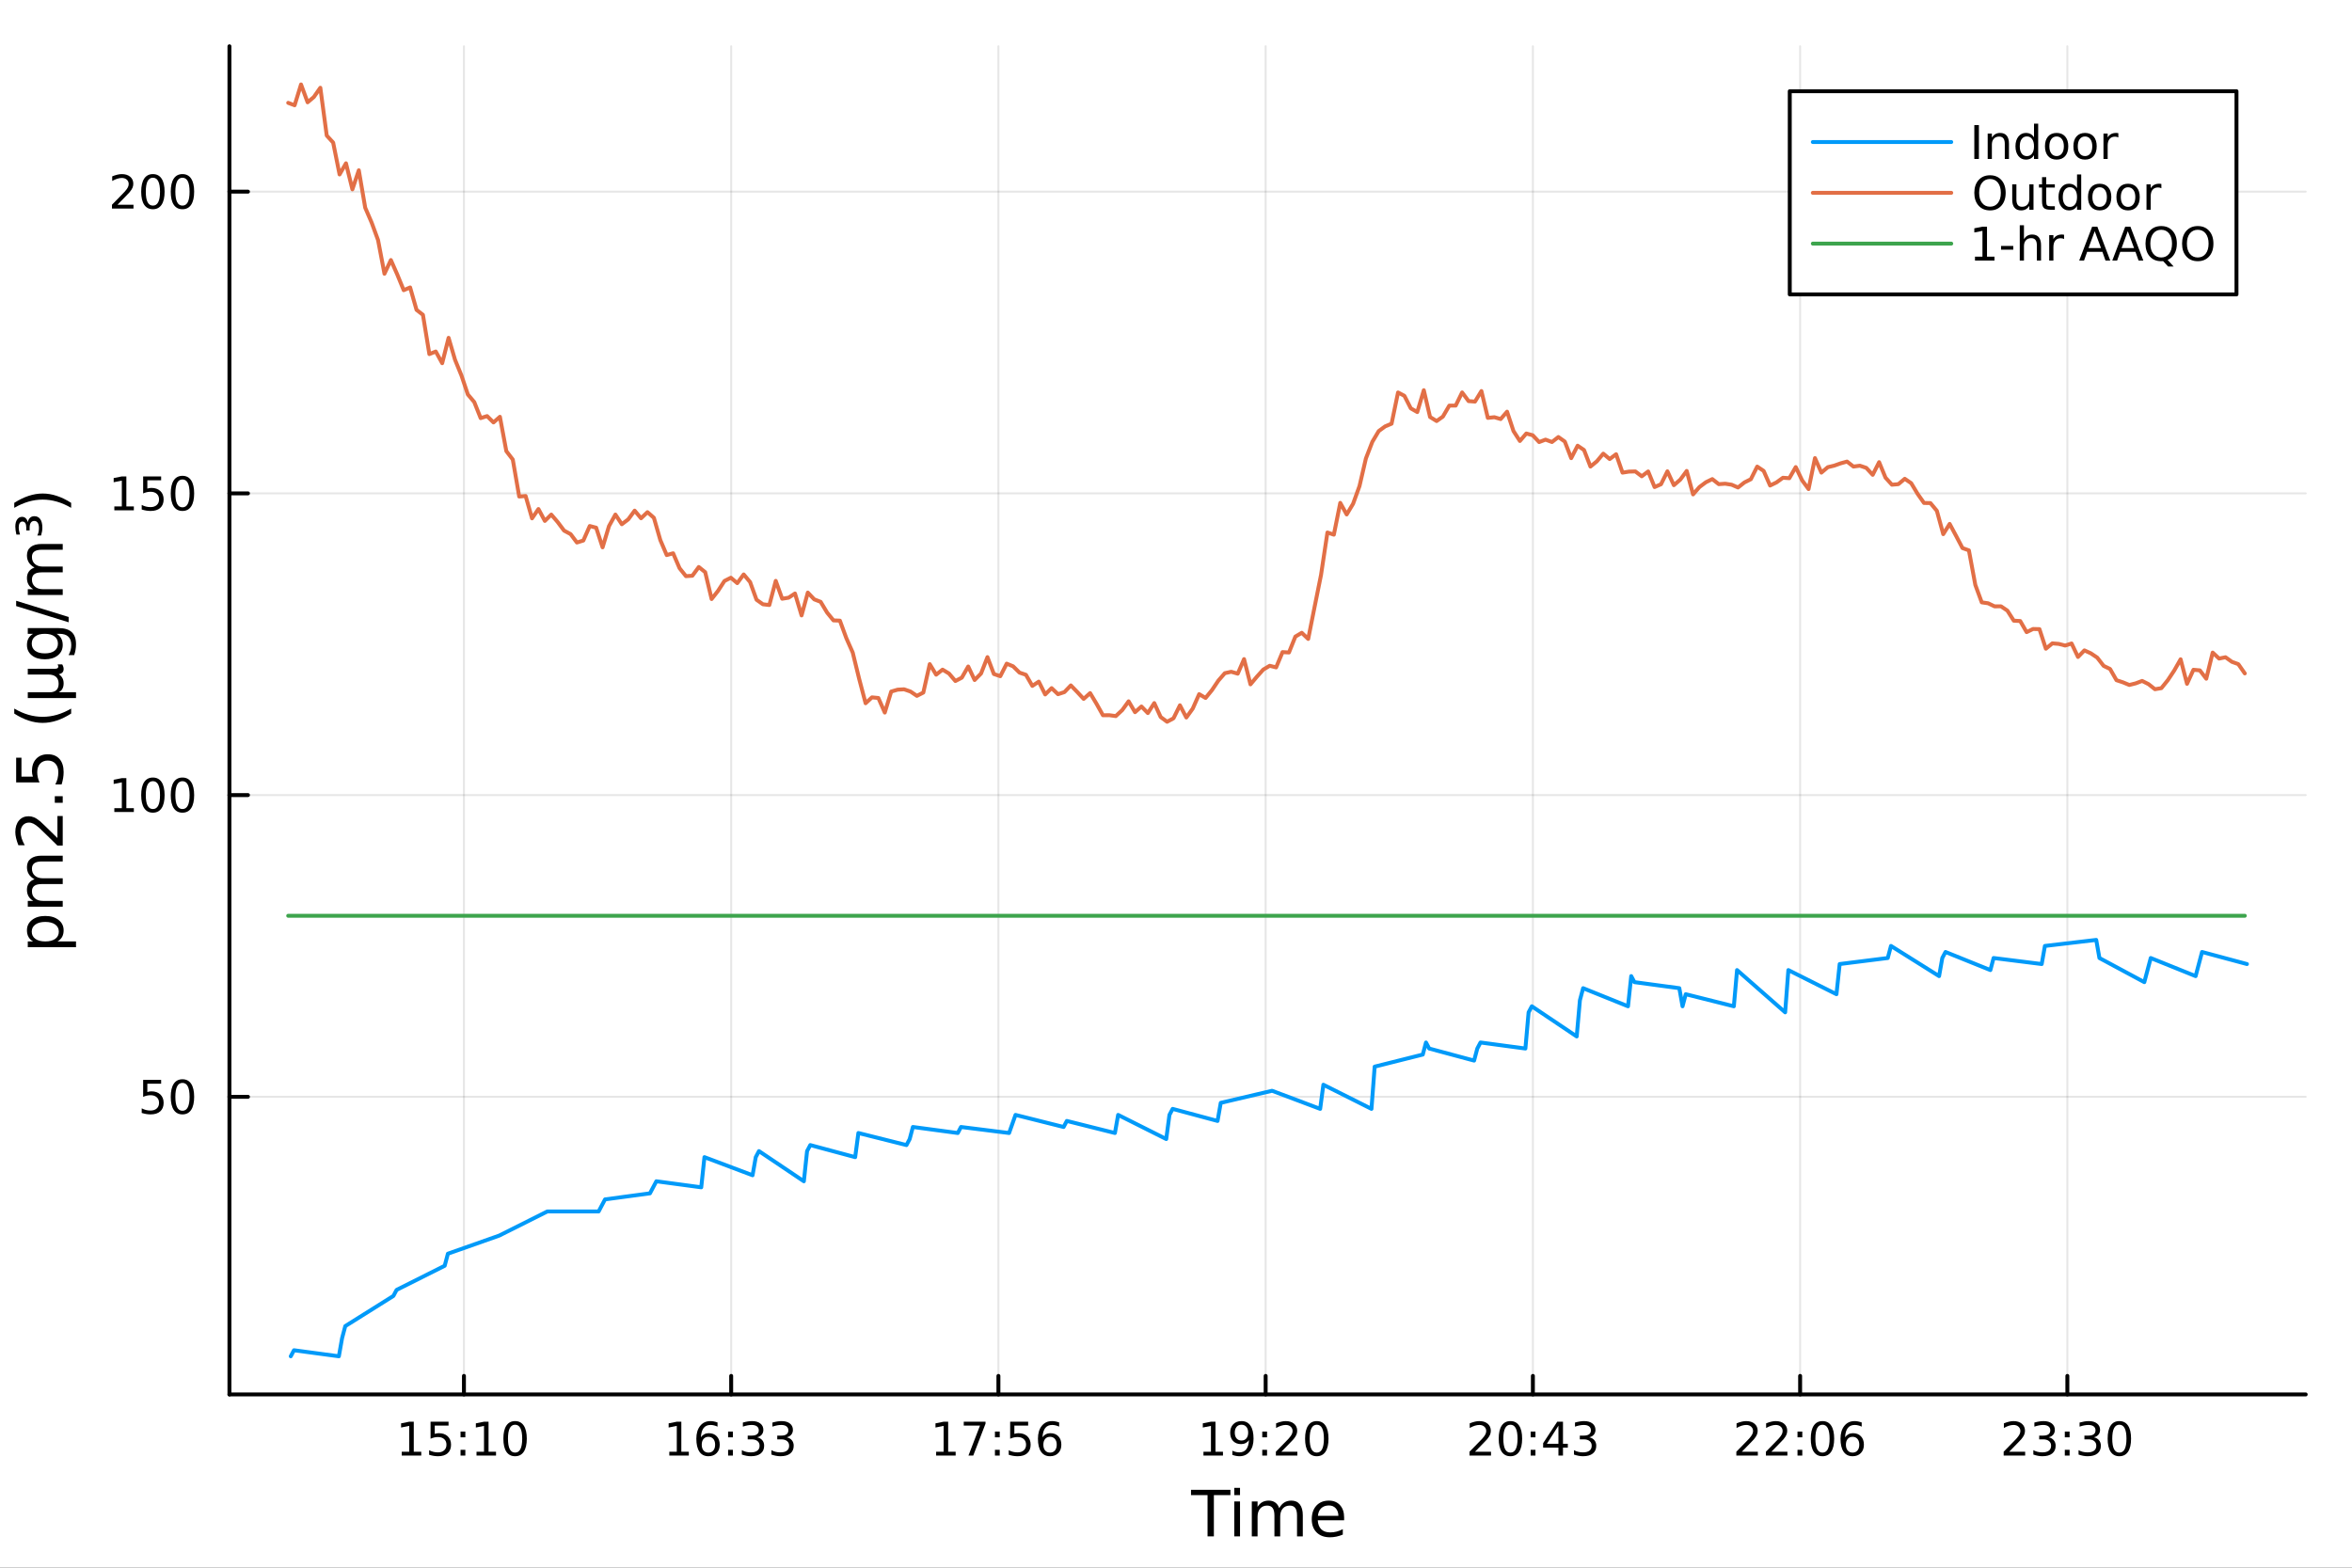 <?xml version="1.0" encoding="utf-8"?>
<svg xmlns="http://www.w3.org/2000/svg" xmlns:xlink="http://www.w3.org/1999/xlink" width="600" height="400" viewBox="0 0 2400 1600">
<rect x="0" y="0" width="2400" height="1600" fill="#333333" stroke="none"/>
<defs>
  <clipPath id="clip570">
    <rect x="0" y="0" width="2400" height="1600"/>
  </clipPath>
</defs>
<path clip-path="url(#clip570)" d="
M0 1600 L2400 1600 L2400 0 L0 0  Z
  " fill="#ffffff" fill-rule="evenodd" fill-opacity="1"/>
<defs>
  <clipPath id="clip571">
    <rect x="480" y="0" width="1681" height="1600"/>
  </clipPath>
</defs>
<path clip-path="url(#clip570)" d="
M234.125 1423.18 L2352.76 1423.18 L2352.76 47.244 L234.125 47.244  Z
  " fill="#ffffff" fill-rule="evenodd" fill-opacity="1"/>
<defs>
  <clipPath id="clip572">
    <rect x="234" y="47" width="2120" height="1377"/>
  </clipPath>
</defs>
<polyline clip-path="url(#clip572)" style="stroke:#000000; stroke-linecap:round; stroke-linejoin:round; stroke-width:2; stroke-opacity:0.1; fill:none" points="
  473.408,1423.18 473.408,47.244 
  "/>
<polyline clip-path="url(#clip572)" style="stroke:#000000; stroke-linecap:round; stroke-linejoin:round; stroke-width:2; stroke-opacity:0.1; fill:none" points="
  746.097,1423.18 746.097,47.244 
  "/>
<polyline clip-path="url(#clip572)" style="stroke:#000000; stroke-linecap:round; stroke-linejoin:round; stroke-width:2; stroke-opacity:0.1; fill:none" points="
  1018.79,1423.18 1018.79,47.244 
  "/>
<polyline clip-path="url(#clip572)" style="stroke:#000000; stroke-linecap:round; stroke-linejoin:round; stroke-width:2; stroke-opacity:0.1; fill:none" points="
  1291.48,1423.18 1291.48,47.244 
  "/>
<polyline clip-path="url(#clip572)" style="stroke:#000000; stroke-linecap:round; stroke-linejoin:round; stroke-width:2; stroke-opacity:0.1; fill:none" points="
  1564.17,1423.18 1564.17,47.244 
  "/>
<polyline clip-path="url(#clip572)" style="stroke:#000000; stroke-linecap:round; stroke-linejoin:round; stroke-width:2; stroke-opacity:0.1; fill:none" points="
  1836.86,1423.18 1836.86,47.244 
  "/>
<polyline clip-path="url(#clip572)" style="stroke:#000000; stroke-linecap:round; stroke-linejoin:round; stroke-width:2; stroke-opacity:0.1; fill:none" points="
  2109.55,1423.18 2109.55,47.244 
  "/>
<polyline clip-path="url(#clip570)" style="stroke:#000000; stroke-linecap:round; stroke-linejoin:round; stroke-width:4; stroke-opacity:1; fill:none" points="
  234.125,1423.18 2352.76,1423.18 
  "/>
<polyline clip-path="url(#clip570)" style="stroke:#000000; stroke-linecap:round; stroke-linejoin:round; stroke-width:4; stroke-opacity:1; fill:none" points="
  473.408,1423.18 473.408,1404.28 
  "/>
<polyline clip-path="url(#clip570)" style="stroke:#000000; stroke-linecap:round; stroke-linejoin:round; stroke-width:4; stroke-opacity:1; fill:none" points="
  746.097,1423.18 746.097,1404.28 
  "/>
<polyline clip-path="url(#clip570)" style="stroke:#000000; stroke-linecap:round; stroke-linejoin:round; stroke-width:4; stroke-opacity:1; fill:none" points="
  1018.79,1423.18 1018.79,1404.28 
  "/>
<polyline clip-path="url(#clip570)" style="stroke:#000000; stroke-linecap:round; stroke-linejoin:round; stroke-width:4; stroke-opacity:1; fill:none" points="
  1291.48,1423.18 1291.48,1404.28 
  "/>
<polyline clip-path="url(#clip570)" style="stroke:#000000; stroke-linecap:round; stroke-linejoin:round; stroke-width:4; stroke-opacity:1; fill:none" points="
  1564.17,1423.18 1564.17,1404.28 
  "/>
<polyline clip-path="url(#clip570)" style="stroke:#000000; stroke-linecap:round; stroke-linejoin:round; stroke-width:4; stroke-opacity:1; fill:none" points="
  1836.86,1423.18 1836.86,1404.28 
  "/>
<polyline clip-path="url(#clip570)" style="stroke:#000000; stroke-linecap:round; stroke-linejoin:round; stroke-width:4; stroke-opacity:1; fill:none" points="
  2109.55,1423.18 2109.55,1404.28 
  "/>
<path clip-path="url(#clip570)" d="M409.947 1481.64 L417.586 1481.64 L417.586 1455.28 L409.276 1456.95 L409.276 1452.69 L417.54 1451.02 L422.216 1451.02 L422.216 1481.64 L429.855 1481.64 L429.855 1485.58 L409.947 1485.58 L409.947 1481.64 Z" fill="#000000" fill-rule="evenodd" fill-opacity="1" /><path clip-path="url(#clip570)" d="M439.345 1451.02 L457.702 1451.02 L457.702 1454.96 L443.628 1454.96 L443.628 1463.43 Q444.646 1463.08 445.665 1462.92 Q446.683 1462.73 447.702 1462.73 Q453.489 1462.73 456.868 1465.9 Q460.248 1469.08 460.248 1474.49 Q460.248 1480.07 456.776 1483.17 Q453.304 1486.25 446.984 1486.25 Q444.808 1486.25 442.54 1485.88 Q440.294 1485.51 437.887 1484.77 L437.887 1480.07 Q439.97 1481.2 442.192 1481.76 Q444.415 1482.32 446.892 1482.32 Q450.896 1482.32 453.234 1480.21 Q455.572 1478.1 455.572 1474.49 Q455.572 1470.88 453.234 1468.77 Q450.896 1466.67 446.892 1466.67 Q445.017 1466.67 443.142 1467.08 Q441.29 1467.5 439.345 1468.38 L439.345 1451.02 Z" fill="#000000" fill-rule="evenodd" fill-opacity="1" /><path clip-path="url(#clip570)" d="M469.947 1479.7 L474.831 1479.7 L474.831 1485.58 L469.947 1485.58 L469.947 1479.7 M469.947 1461.07 L474.831 1461.07 L474.831 1466.95 L469.947 1466.95 L469.947 1461.07 Z" fill="#000000" fill-rule="evenodd" fill-opacity="1" /><path clip-path="url(#clip570)" d="M486.243 1481.64 L493.882 1481.64 L493.882 1455.28 L485.572 1456.95 L485.572 1452.69 L493.836 1451.02 L498.512 1451.02 L498.512 1481.64 L506.15 1481.64 L506.15 1485.58 L486.243 1485.58 L486.243 1481.64 Z" fill="#000000" fill-rule="evenodd" fill-opacity="1" /><path clip-path="url(#clip570)" d="M525.595 1454.1 Q521.984 1454.1 520.155 1457.66 Q518.349 1461.2 518.349 1468.33 Q518.349 1475.44 520.155 1479.01 Q521.984 1482.55 525.595 1482.55 Q529.229 1482.55 531.035 1479.01 Q532.863 1475.44 532.863 1468.33 Q532.863 1461.2 531.035 1457.66 Q529.229 1454.1 525.595 1454.1 M525.595 1450.39 Q531.405 1450.39 534.46 1455 Q537.539 1459.58 537.539 1468.33 Q537.539 1477.06 534.46 1481.67 Q531.405 1486.25 525.595 1486.25 Q519.785 1486.25 516.706 1481.67 Q513.65 1477.06 513.65 1468.33 Q513.65 1459.58 516.706 1455 Q519.785 1450.39 525.595 1450.39 Z" fill="#000000" fill-rule="evenodd" fill-opacity="1" /><path clip-path="url(#clip570)" d="M682.961 1481.64 L690.6 1481.64 L690.6 1455.28 L682.29 1456.95 L682.29 1452.69 L690.554 1451.02 L695.23 1451.02 L695.23 1481.64 L702.869 1481.64 L702.869 1485.58 L682.961 1485.58 L682.961 1481.64 Z" fill="#000000" fill-rule="evenodd" fill-opacity="1" /><path clip-path="url(#clip570)" d="M722.892 1466.44 Q719.743 1466.44 717.892 1468.59 Q716.063 1470.74 716.063 1474.49 Q716.063 1478.22 717.892 1480.39 Q719.743 1482.55 722.892 1482.55 Q726.04 1482.55 727.868 1480.39 Q729.72 1478.22 729.72 1474.49 Q729.72 1470.74 727.868 1468.59 Q726.04 1466.44 722.892 1466.44 M732.174 1451.78 L732.174 1456.04 Q730.415 1455.21 728.609 1454.77 Q726.827 1454.33 725.068 1454.33 Q720.438 1454.33 717.984 1457.45 Q715.554 1460.58 715.206 1466.9 Q716.572 1464.89 718.632 1463.82 Q720.693 1462.73 723.169 1462.73 Q728.378 1462.73 731.387 1465.9 Q734.419 1469.05 734.419 1474.49 Q734.419 1479.82 731.271 1483.03 Q728.123 1486.25 722.892 1486.25 Q716.896 1486.25 713.725 1481.67 Q710.554 1477.06 710.554 1468.33 Q710.554 1460.14 714.443 1455.28 Q718.331 1450.39 724.882 1450.39 Q726.642 1450.39 728.424 1450.74 Q730.23 1451.09 732.174 1451.78 Z" fill="#000000" fill-rule="evenodd" fill-opacity="1" /><path clip-path="url(#clip570)" d="M742.961 1479.7 L747.845 1479.7 L747.845 1485.58 L742.961 1485.58 L742.961 1479.7 M742.961 1461.07 L747.845 1461.07 L747.845 1466.95 L742.961 1466.95 L742.961 1461.07 Z" fill="#000000" fill-rule="evenodd" fill-opacity="1" /><path clip-path="url(#clip570)" d="M772.614 1466.95 Q775.97 1467.66 777.845 1469.93 Q779.743 1472.2 779.743 1475.53 Q779.743 1480.65 776.225 1483.45 Q772.706 1486.25 766.225 1486.25 Q764.049 1486.25 761.734 1485.81 Q759.442 1485.39 756.989 1484.54 L756.989 1480.02 Q758.933 1481.16 761.248 1481.74 Q763.563 1482.32 766.086 1482.32 Q770.484 1482.32 772.776 1480.58 Q775.09 1478.84 775.09 1475.53 Q775.09 1472.48 772.938 1470.77 Q770.808 1469.03 766.989 1469.03 L762.961 1469.03 L762.961 1465.19 L767.174 1465.19 Q770.623 1465.19 772.452 1463.82 Q774.28 1462.43 774.28 1459.84 Q774.28 1457.18 772.382 1455.77 Q770.507 1454.33 766.989 1454.33 Q765.067 1454.33 762.868 1454.75 Q760.669 1455.16 758.03 1456.04 L758.03 1451.88 Q760.692 1451.14 763.007 1450.77 Q765.345 1450.39 767.405 1450.39 Q772.729 1450.39 775.831 1452.83 Q778.933 1455.23 778.933 1459.35 Q778.933 1462.22 777.289 1464.21 Q775.646 1466.18 772.614 1466.95 Z" fill="#000000" fill-rule="evenodd" fill-opacity="1" /><path clip-path="url(#clip570)" d="M802.775 1466.95 Q806.132 1467.66 808.007 1469.93 Q809.905 1472.2 809.905 1475.53 Q809.905 1480.65 806.387 1483.45 Q802.868 1486.25 796.387 1486.25 Q794.211 1486.25 791.896 1485.81 Q789.604 1485.39 787.151 1484.54 L787.151 1480.02 Q789.095 1481.16 791.41 1481.74 Q793.725 1482.32 796.248 1482.32 Q800.646 1482.32 802.937 1480.58 Q805.252 1478.84 805.252 1475.53 Q805.252 1472.48 803.099 1470.77 Q800.97 1469.03 797.15 1469.03 L793.123 1469.03 L793.123 1465.19 L797.336 1465.19 Q800.785 1465.19 802.613 1463.82 Q804.442 1462.43 804.442 1459.84 Q804.442 1457.18 802.544 1455.77 Q800.669 1454.33 797.15 1454.33 Q795.229 1454.33 793.03 1454.75 Q790.831 1455.16 788.192 1456.04 L788.192 1451.88 Q790.854 1451.14 793.169 1450.77 Q795.507 1450.39 797.567 1450.39 Q802.891 1450.39 805.993 1452.83 Q809.095 1455.23 809.095 1459.35 Q809.095 1462.22 807.451 1464.21 Q805.808 1466.18 802.775 1466.95 Z" fill="#000000" fill-rule="evenodd" fill-opacity="1" /><path clip-path="url(#clip570)" d="M955.246 1481.64 L962.885 1481.64 L962.885 1455.28 L954.575 1456.95 L954.575 1452.69 L962.839 1451.02 L967.515 1451.02 L967.515 1481.64 L975.153 1481.64 L975.153 1485.58 L955.246 1485.58 L955.246 1481.64 Z" fill="#000000" fill-rule="evenodd" fill-opacity="1" /><path clip-path="url(#clip570)" d="M983.417 1451.02 L1005.64 1451.02 L1005.64 1453.01 L993.093 1485.58 L988.209 1485.58 L1000.01 1454.96 L983.417 1454.96 L983.417 1451.02 Z" fill="#000000" fill-rule="evenodd" fill-opacity="1" /><path clip-path="url(#clip570)" d="M1015.25 1479.7 L1020.13 1479.7 L1020.13 1485.58 L1015.25 1485.58 L1015.25 1479.7 M1015.25 1461.07 L1020.13 1461.07 L1020.13 1466.95 L1015.25 1466.95 L1015.25 1461.07 Z" fill="#000000" fill-rule="evenodd" fill-opacity="1" /><path clip-path="url(#clip570)" d="M1030.78 1451.02 L1049.13 1451.02 L1049.13 1454.96 L1035.06 1454.96 L1035.06 1463.43 Q1036.08 1463.08 1037.1 1462.92 Q1038.12 1462.73 1039.13 1462.73 Q1044.92 1462.73 1048.3 1465.9 Q1051.68 1469.08 1051.68 1474.49 Q1051.68 1480.07 1048.21 1483.17 Q1044.74 1486.25 1038.42 1486.25 Q1036.24 1486.25 1033.97 1485.88 Q1031.73 1485.51 1029.32 1484.77 L1029.32 1480.07 Q1031.4 1481.2 1033.63 1481.76 Q1035.85 1482.32 1038.32 1482.32 Q1042.33 1482.32 1044.67 1480.21 Q1047 1478.1 1047 1474.49 Q1047 1470.88 1044.67 1468.77 Q1042.33 1466.67 1038.32 1466.67 Q1036.45 1466.67 1034.57 1467.08 Q1032.72 1467.5 1030.78 1468.38 L1030.78 1451.02 Z" fill="#000000" fill-rule="evenodd" fill-opacity="1" /><path clip-path="url(#clip570)" d="M1071.47 1466.44 Q1068.32 1466.44 1066.47 1468.59 Q1064.64 1470.74 1064.64 1474.49 Q1064.64 1478.22 1066.47 1480.39 Q1068.32 1482.55 1071.47 1482.55 Q1074.62 1482.55 1076.45 1480.39 Q1078.3 1478.22 1078.3 1474.49 Q1078.3 1470.74 1076.45 1468.59 Q1074.62 1466.44 1071.47 1466.44 M1080.75 1451.78 L1080.75 1456.04 Q1079 1455.21 1077.19 1454.77 Q1075.41 1454.33 1073.65 1454.33 Q1069.02 1454.33 1066.56 1457.45 Q1064.13 1460.58 1063.79 1466.9 Q1065.15 1464.89 1067.21 1463.82 Q1069.27 1462.73 1071.75 1462.73 Q1076.96 1462.73 1079.97 1465.9 Q1083 1469.05 1083 1474.49 Q1083 1479.82 1079.85 1483.03 Q1076.7 1486.25 1071.47 1486.25 Q1065.48 1486.25 1062.31 1481.67 Q1059.13 1477.06 1059.13 1468.33 Q1059.13 1460.14 1063.02 1455.28 Q1066.91 1450.39 1073.46 1450.39 Q1075.22 1450.39 1077 1450.74 Q1078.81 1451.09 1080.75 1451.78 Z" fill="#000000" fill-rule="evenodd" fill-opacity="1" /><path clip-path="url(#clip570)" d="M1228.02 1481.64 L1235.66 1481.64 L1235.66 1455.28 L1227.35 1456.95 L1227.35 1452.69 L1235.61 1451.02 L1240.29 1451.02 L1240.29 1481.64 L1247.92 1481.64 L1247.92 1485.58 L1228.02 1485.58 L1228.02 1481.64 Z" fill="#000000" fill-rule="evenodd" fill-opacity="1" /><path clip-path="url(#clip570)" d="M1257.51 1484.86 L1257.51 1480.6 Q1259.27 1481.44 1261.07 1481.88 Q1262.88 1482.32 1264.61 1482.32 Q1269.24 1482.32 1271.67 1479.21 Q1274.13 1476.09 1274.48 1469.75 Q1273.13 1471.74 1271.07 1472.8 Q1269.01 1473.87 1266.51 1473.87 Q1261.33 1473.87 1258.29 1470.74 Q1255.29 1467.59 1255.29 1462.15 Q1255.29 1456.83 1258.43 1453.61 Q1261.58 1450.39 1266.81 1450.39 Q1272.81 1450.39 1275.96 1455 Q1279.13 1459.58 1279.13 1468.33 Q1279.13 1476.51 1275.24 1481.39 Q1271.37 1486.25 1264.82 1486.25 Q1263.06 1486.25 1261.26 1485.9 Q1259.45 1485.56 1257.51 1484.86 M1266.81 1470.21 Q1269.96 1470.21 1271.79 1468.06 Q1273.64 1465.9 1273.64 1462.15 Q1273.64 1458.43 1271.79 1456.27 Q1269.96 1454.1 1266.81 1454.1 Q1263.66 1454.1 1261.81 1456.27 Q1259.98 1458.43 1259.98 1462.15 Q1259.98 1465.9 1261.81 1468.06 Q1263.66 1470.21 1266.81 1470.21 Z" fill="#000000" fill-rule="evenodd" fill-opacity="1" /><path clip-path="url(#clip570)" d="M1288.02 1479.7 L1292.9 1479.7 L1292.9 1485.58 L1288.02 1485.58 L1288.02 1479.7 M1288.02 1461.07 L1292.9 1461.07 L1292.9 1466.95 L1288.02 1466.95 L1288.02 1461.07 Z" fill="#000000" fill-rule="evenodd" fill-opacity="1" /><path clip-path="url(#clip570)" d="M1307.53 1481.64 L1323.85 1481.64 L1323.85 1485.58 L1301.91 1485.58 L1301.91 1481.64 Q1304.57 1478.89 1309.15 1474.26 Q1313.76 1469.61 1314.94 1468.27 Q1317.18 1465.74 1318.06 1464.01 Q1318.97 1462.25 1318.97 1460.56 Q1318.97 1457.8 1317.02 1456.07 Q1315.1 1454.33 1312 1454.33 Q1309.8 1454.33 1307.35 1455.09 Q1304.91 1455.86 1302.14 1457.41 L1302.14 1452.69 Q1304.96 1451.55 1307.41 1450.97 Q1309.87 1450.39 1311.91 1450.39 Q1317.28 1450.39 1320.47 1453.08 Q1323.66 1455.77 1323.66 1460.26 Q1323.66 1462.39 1322.85 1464.31 Q1322.07 1466.2 1319.96 1468.8 Q1319.38 1469.47 1316.28 1472.69 Q1313.18 1475.88 1307.53 1481.64 Z" fill="#000000" fill-rule="evenodd" fill-opacity="1" /><path clip-path="url(#clip570)" d="M1343.66 1454.1 Q1340.05 1454.1 1338.22 1457.66 Q1336.42 1461.2 1336.42 1468.33 Q1336.42 1475.44 1338.22 1479.01 Q1340.05 1482.55 1343.66 1482.55 Q1347.3 1482.55 1349.1 1479.01 Q1350.93 1475.44 1350.93 1468.33 Q1350.93 1461.2 1349.1 1457.66 Q1347.3 1454.1 1343.66 1454.1 M1343.66 1450.39 Q1349.47 1450.39 1352.53 1455 Q1355.61 1459.58 1355.61 1468.33 Q1355.61 1477.06 1352.53 1481.67 Q1349.47 1486.25 1343.66 1486.25 Q1337.85 1486.25 1334.78 1481.67 Q1331.72 1477.06 1331.72 1468.33 Q1331.72 1459.58 1334.78 1455 Q1337.85 1450.39 1343.66 1450.39 Z" fill="#000000" fill-rule="evenodd" fill-opacity="1" /><path clip-path="url(#clip570)" d="M1505.12 1481.64 L1521.44 1481.64 L1521.44 1485.58 L1499.49 1485.58 L1499.49 1481.64 Q1502.15 1478.89 1506.74 1474.26 Q1511.34 1469.61 1512.52 1468.27 Q1514.77 1465.74 1515.65 1464.01 Q1516.55 1462.25 1516.55 1460.56 Q1516.55 1457.8 1514.61 1456.07 Q1512.69 1454.33 1509.58 1454.33 Q1507.39 1454.33 1504.93 1455.09 Q1502.5 1455.86 1499.72 1457.41 L1499.72 1452.69 Q1502.55 1451.55 1505 1450.97 Q1507.45 1450.39 1509.49 1450.39 Q1514.86 1450.39 1518.06 1453.08 Q1521.25 1455.77 1521.25 1460.26 Q1521.25 1462.39 1520.44 1464.31 Q1519.65 1466.2 1517.55 1468.8 Q1516.97 1469.47 1513.87 1472.69 Q1510.76 1475.88 1505.12 1481.64 Z" fill="#000000" fill-rule="evenodd" fill-opacity="1" /><path clip-path="url(#clip570)" d="M1541.25 1454.1 Q1537.64 1454.1 1535.81 1457.66 Q1534.01 1461.2 1534.01 1468.33 Q1534.01 1475.44 1535.81 1479.01 Q1537.64 1482.55 1541.25 1482.55 Q1544.88 1482.55 1546.69 1479.01 Q1548.52 1475.44 1548.52 1468.33 Q1548.52 1461.2 1546.69 1457.66 Q1544.88 1454.1 1541.25 1454.1 M1541.25 1450.39 Q1547.06 1450.39 1550.12 1455 Q1553.2 1459.58 1553.2 1468.33 Q1553.2 1477.06 1550.12 1481.67 Q1547.06 1486.25 1541.25 1486.25 Q1535.44 1486.25 1532.36 1481.67 Q1529.31 1477.06 1529.31 1468.33 Q1529.31 1459.58 1532.36 1455 Q1535.44 1450.39 1541.25 1450.39 Z" fill="#000000" fill-rule="evenodd" fill-opacity="1" /><path clip-path="url(#clip570)" d="M1561.9 1479.7 L1566.78 1479.7 L1566.78 1485.58 L1561.9 1485.58 L1561.9 1479.7 M1561.9 1461.07 L1566.78 1461.07 L1566.78 1466.95 L1561.9 1466.95 L1561.9 1461.07 Z" fill="#000000" fill-rule="evenodd" fill-opacity="1" /><path clip-path="url(#clip570)" d="M1590.23 1455.09 L1578.43 1473.54 L1590.23 1473.54 L1590.23 1455.09 M1589.01 1451.02 L1594.88 1451.02 L1594.88 1473.54 L1599.82 1473.54 L1599.82 1477.43 L1594.88 1477.43 L1594.88 1485.58 L1590.23 1485.58 L1590.23 1477.43 L1574.63 1477.43 L1574.63 1472.92 L1589.01 1451.02 Z" fill="#000000" fill-rule="evenodd" fill-opacity="1" /><path clip-path="url(#clip570)" d="M1621.71 1466.95 Q1625.07 1467.66 1626.94 1469.93 Q1628.84 1472.2 1628.84 1475.53 Q1628.84 1480.65 1625.32 1483.45 Q1621.81 1486.25 1615.32 1486.25 Q1613.15 1486.25 1610.83 1485.81 Q1608.54 1485.39 1606.09 1484.54 L1606.09 1480.02 Q1608.03 1481.16 1610.35 1481.74 Q1612.66 1482.32 1615.19 1482.32 Q1619.58 1482.32 1621.88 1480.58 Q1624.19 1478.84 1624.19 1475.53 Q1624.19 1472.48 1622.04 1470.77 Q1619.91 1469.03 1616.09 1469.03 L1612.06 1469.03 L1612.06 1465.19 L1616.27 1465.19 Q1619.72 1465.19 1621.55 1463.82 Q1623.38 1462.43 1623.38 1459.84 Q1623.38 1457.18 1621.48 1455.77 Q1619.61 1454.33 1616.09 1454.33 Q1614.17 1454.33 1611.97 1454.75 Q1609.77 1455.16 1607.13 1456.04 L1607.13 1451.88 Q1609.79 1451.14 1612.11 1450.77 Q1614.44 1450.39 1616.5 1450.39 Q1621.83 1450.39 1624.93 1452.83 Q1628.03 1455.23 1628.03 1459.35 Q1628.03 1462.22 1626.39 1464.21 Q1624.75 1466.18 1621.71 1466.95 Z" fill="#000000" fill-rule="evenodd" fill-opacity="1" /><path clip-path="url(#clip570)" d="M1777.4 1481.64 L1793.72 1481.64 L1793.72 1485.58 L1771.78 1485.58 L1771.78 1481.64 Q1774.44 1478.89 1779.02 1474.26 Q1783.63 1469.61 1784.81 1468.27 Q1787.05 1465.74 1787.93 1464.01 Q1788.84 1462.25 1788.84 1460.56 Q1788.84 1457.8 1786.89 1456.07 Q1784.97 1454.33 1781.87 1454.33 Q1779.67 1454.33 1777.22 1455.09 Q1774.79 1455.86 1772.01 1457.41 L1772.01 1452.69 Q1774.83 1451.55 1777.29 1450.97 Q1779.74 1450.39 1781.78 1450.39 Q1787.15 1450.39 1790.34 1453.08 Q1793.54 1455.77 1793.54 1460.26 Q1793.54 1462.39 1792.73 1464.31 Q1791.94 1466.2 1789.83 1468.8 Q1789.25 1469.47 1786.15 1472.69 Q1783.05 1475.88 1777.4 1481.64 Z" fill="#000000" fill-rule="evenodd" fill-opacity="1" /><path clip-path="url(#clip570)" d="M1807.56 1481.64 L1823.88 1481.64 L1823.88 1485.58 L1801.94 1485.58 L1801.94 1481.64 Q1804.6 1478.89 1809.18 1474.26 Q1813.79 1469.61 1814.97 1468.27 Q1817.22 1465.74 1818.1 1464.01 Q1819 1462.25 1819 1460.56 Q1819 1457.8 1817.05 1456.07 Q1815.13 1454.33 1812.03 1454.33 Q1809.83 1454.33 1807.38 1455.09 Q1804.95 1455.86 1802.17 1457.41 L1802.17 1452.69 Q1804.99 1451.55 1807.45 1450.97 Q1809.9 1450.39 1811.94 1450.39 Q1817.31 1450.39 1820.5 1453.08 Q1823.7 1455.77 1823.7 1460.26 Q1823.7 1462.39 1822.89 1464.31 Q1822.1 1466.2 1819.99 1468.8 Q1819.42 1469.47 1816.31 1472.69 Q1813.21 1475.88 1807.56 1481.64 Z" fill="#000000" fill-rule="evenodd" fill-opacity="1" /><path clip-path="url(#clip570)" d="M1834.18 1479.7 L1839.07 1479.7 L1839.07 1485.58 L1834.18 1485.58 L1834.18 1479.7 M1834.18 1461.07 L1839.07 1461.07 L1839.07 1466.95 L1834.18 1466.95 L1834.18 1461.07 Z" fill="#000000" fill-rule="evenodd" fill-opacity="1" /><path clip-path="url(#clip570)" d="M1859.67 1454.1 Q1856.06 1454.1 1854.23 1457.66 Q1852.42 1461.2 1852.42 1468.33 Q1852.42 1475.44 1854.23 1479.01 Q1856.06 1482.55 1859.67 1482.55 Q1863.3 1482.55 1865.11 1479.01 Q1866.94 1475.44 1866.94 1468.33 Q1866.94 1461.2 1865.11 1457.66 Q1863.3 1454.1 1859.67 1454.1 M1859.67 1450.39 Q1865.48 1450.39 1868.54 1455 Q1871.61 1459.58 1871.61 1468.33 Q1871.61 1477.06 1868.54 1481.67 Q1865.48 1486.25 1859.67 1486.25 Q1853.86 1486.25 1850.78 1481.67 Q1847.73 1477.06 1847.73 1468.33 Q1847.73 1459.58 1850.78 1455 Q1853.86 1450.39 1859.67 1450.39 Z" fill="#000000" fill-rule="evenodd" fill-opacity="1" /><path clip-path="url(#clip570)" d="M1890.41 1466.44 Q1887.26 1466.44 1885.41 1468.59 Q1883.58 1470.74 1883.58 1474.49 Q1883.58 1478.22 1885.41 1480.39 Q1887.26 1482.55 1890.41 1482.55 Q1893.56 1482.55 1895.39 1480.39 Q1897.24 1478.22 1897.24 1474.49 Q1897.24 1470.74 1895.39 1468.59 Q1893.56 1466.44 1890.41 1466.44 M1899.69 1451.78 L1899.69 1456.04 Q1897.93 1455.21 1896.13 1454.77 Q1894.35 1454.33 1892.59 1454.33 Q1887.96 1454.33 1885.5 1457.45 Q1883.07 1460.58 1882.72 1466.9 Q1884.09 1464.89 1886.15 1463.82 Q1888.21 1462.73 1890.69 1462.73 Q1895.9 1462.73 1898.91 1465.9 Q1901.94 1469.05 1901.94 1474.49 Q1901.94 1479.82 1898.79 1483.03 Q1895.64 1486.25 1890.41 1486.25 Q1884.41 1486.25 1881.24 1481.67 Q1878.07 1477.06 1878.07 1468.33 Q1878.07 1460.14 1881.96 1455.28 Q1885.85 1450.39 1892.4 1450.39 Q1894.16 1450.39 1895.94 1450.74 Q1897.75 1451.09 1899.69 1451.78 Z" fill="#000000" fill-rule="evenodd" fill-opacity="1" /><path clip-path="url(#clip570)" d="M2050.17 1481.64 L2066.49 1481.64 L2066.49 1485.58 L2044.55 1485.58 L2044.55 1481.64 Q2047.21 1478.89 2051.79 1474.26 Q2056.4 1469.61 2057.58 1468.27 Q2059.83 1465.74 2060.7 1464.01 Q2061.61 1462.25 2061.61 1460.56 Q2061.61 1457.8 2059.66 1456.07 Q2057.74 1454.33 2054.64 1454.33 Q2052.44 1454.33 2049.99 1455.09 Q2047.56 1455.86 2044.78 1457.41 L2044.78 1452.69 Q2047.6 1451.55 2050.06 1450.97 Q2052.51 1450.39 2054.55 1450.39 Q2059.92 1450.39 2063.11 1453.08 Q2066.31 1455.77 2066.31 1460.26 Q2066.31 1462.39 2065.5 1464.31 Q2064.71 1466.2 2062.6 1468.8 Q2062.02 1469.47 2058.92 1472.69 Q2055.82 1475.88 2050.17 1481.64 Z" fill="#000000" fill-rule="evenodd" fill-opacity="1" /><path clip-path="url(#clip570)" d="M2090.47 1466.95 Q2093.83 1467.66 2095.7 1469.93 Q2097.6 1472.2 2097.6 1475.53 Q2097.6 1480.65 2094.08 1483.45 Q2090.57 1486.25 2084.08 1486.25 Q2081.91 1486.25 2079.59 1485.81 Q2077.3 1485.39 2074.85 1484.54 L2074.85 1480.02 Q2076.79 1481.16 2079.11 1481.74 Q2081.42 1482.32 2083.95 1482.32 Q2088.34 1482.32 2090.64 1480.58 Q2092.95 1478.84 2092.95 1475.53 Q2092.95 1472.48 2090.8 1470.77 Q2088.67 1469.03 2084.85 1469.03 L2080.82 1469.03 L2080.82 1465.19 L2085.03 1465.19 Q2088.48 1465.19 2090.31 1463.82 Q2092.14 1462.43 2092.14 1459.84 Q2092.14 1457.18 2090.24 1455.77 Q2088.37 1454.33 2084.85 1454.33 Q2082.93 1454.33 2080.73 1454.75 Q2078.53 1455.16 2075.89 1456.04 L2075.89 1451.88 Q2078.55 1451.14 2080.87 1450.77 Q2083.2 1450.39 2085.26 1450.39 Q2090.59 1450.39 2093.69 1452.83 Q2096.79 1455.23 2096.79 1459.35 Q2096.79 1462.22 2095.15 1464.21 Q2093.51 1466.18 2090.47 1466.95 Z" fill="#000000" fill-rule="evenodd" fill-opacity="1" /><path clip-path="url(#clip570)" d="M2106.95 1479.7 L2111.84 1479.7 L2111.84 1485.58 L2106.95 1485.58 L2106.95 1479.7 M2106.95 1461.07 L2111.84 1461.07 L2111.84 1466.95 L2106.95 1466.95 L2106.95 1461.07 Z" fill="#000000" fill-rule="evenodd" fill-opacity="1" /><path clip-path="url(#clip570)" d="M2136.61 1466.95 Q2139.96 1467.66 2141.84 1469.93 Q2143.74 1472.2 2143.74 1475.53 Q2143.74 1480.65 2140.22 1483.45 Q2136.7 1486.25 2130.22 1486.25 Q2128.04 1486.25 2125.73 1485.81 Q2123.44 1485.39 2120.98 1484.54 L2120.98 1480.02 Q2122.93 1481.16 2125.24 1481.74 Q2127.56 1482.32 2130.08 1482.32 Q2134.48 1482.32 2136.77 1480.58 Q2139.08 1478.84 2139.08 1475.53 Q2139.08 1472.48 2136.93 1470.77 Q2134.8 1469.03 2130.98 1469.03 L2126.95 1469.03 L2126.95 1465.19 L2131.17 1465.19 Q2134.62 1465.19 2136.45 1463.82 Q2138.27 1462.43 2138.27 1459.84 Q2138.27 1457.18 2136.38 1455.77 Q2134.5 1454.33 2130.98 1454.33 Q2129.06 1454.33 2126.86 1454.75 Q2124.66 1455.16 2122.02 1456.04 L2122.02 1451.88 Q2124.69 1451.14 2127 1450.77 Q2129.34 1450.39 2131.4 1450.39 Q2136.72 1450.39 2139.82 1452.83 Q2142.93 1455.23 2142.93 1459.35 Q2142.93 1462.22 2141.28 1464.21 Q2139.64 1466.18 2136.61 1466.95 Z" fill="#000000" fill-rule="evenodd" fill-opacity="1" /><path clip-path="url(#clip570)" d="M2162.6 1454.1 Q2158.99 1454.1 2157.16 1457.66 Q2155.36 1461.2 2155.36 1468.33 Q2155.36 1475.44 2157.16 1479.01 Q2158.99 1482.55 2162.6 1482.55 Q2166.24 1482.55 2168.04 1479.01 Q2169.87 1475.44 2169.87 1468.33 Q2169.87 1461.2 2168.04 1457.66 Q2166.24 1454.1 2162.6 1454.1 M2162.6 1450.39 Q2168.41 1450.39 2171.47 1455 Q2174.55 1459.58 2174.55 1468.33 Q2174.55 1477.06 2171.47 1481.67 Q2168.41 1486.25 2162.6 1486.25 Q2156.79 1486.25 2153.71 1481.67 Q2150.66 1477.06 2150.66 1468.33 Q2150.66 1459.58 2153.71 1455 Q2156.79 1450.39 2162.6 1450.39 Z" fill="#000000" fill-rule="evenodd" fill-opacity="1" /><path clip-path="url(#clip570)" d="M1215.32 1520.52 L1255.52 1520.52 L1255.52 1525.93 L1238.65 1525.93 L1238.65 1568.04 L1232.19 1568.04 L1232.19 1525.93 L1215.32 1525.93 L1215.32 1520.52 Z" fill="#000000" fill-rule="evenodd" fill-opacity="1" /><path clip-path="url(#clip570)" d="M1259.46 1532.4 L1265.32 1532.4 L1265.32 1568.04 L1259.46 1568.04 L1259.46 1532.4 M1259.46 1518.52 L1265.32 1518.52 L1265.32 1525.93 L1259.46 1525.93 L1259.46 1518.52 Z" fill="#000000" fill-rule="evenodd" fill-opacity="1" /><path clip-path="url(#clip570)" d="M1305.33 1539.24 Q1307.52 1535.29 1310.58 1533.41 Q1313.64 1531.54 1317.77 1531.54 Q1323.34 1531.54 1326.37 1535.45 Q1329.39 1539.33 1329.39 1546.53 L1329.39 1568.04 L1323.5 1568.04 L1323.5 1546.72 Q1323.5 1541.59 1321.69 1539.11 Q1319.87 1536.63 1316.15 1536.63 Q1311.6 1536.63 1308.96 1539.65 Q1306.32 1542.68 1306.32 1547.9 L1306.32 1568.04 L1300.43 1568.04 L1300.43 1546.72 Q1300.43 1541.56 1298.61 1539.11 Q1296.8 1536.63 1293.01 1536.63 Q1288.52 1536.63 1285.88 1539.68 Q1283.24 1542.71 1283.24 1547.9 L1283.24 1568.04 L1277.35 1568.04 L1277.35 1532.4 L1283.24 1532.4 L1283.24 1537.93 Q1285.24 1534.66 1288.05 1533.1 Q1290.85 1531.54 1294.7 1531.54 Q1298.58 1531.54 1301.29 1533.51 Q1304.02 1535.48 1305.33 1539.24 Z" fill="#000000" fill-rule="evenodd" fill-opacity="1" /><path clip-path="url(#clip570)" d="M1371.56 1548.76 L1371.56 1551.62 L1344.64 1551.62 Q1345.02 1557.67 1348.27 1560.85 Q1351.54 1564 1357.37 1564 Q1360.74 1564 1363.89 1563.17 Q1367.08 1562.35 1370.2 1560.69 L1370.2 1566.23 Q1367.04 1567.57 1363.73 1568.27 Q1360.42 1568.97 1357.02 1568.97 Q1348.49 1568.97 1343.49 1564 Q1338.53 1559.04 1338.53 1550.57 Q1338.53 1541.82 1343.24 1536.69 Q1347.98 1531.54 1356 1531.54 Q1363.19 1531.54 1367.36 1536.18 Q1371.56 1540.8 1371.56 1548.76 M1365.71 1547.04 Q1365.64 1542.23 1363 1539.37 Q1360.39 1536.5 1356.06 1536.5 Q1351.16 1536.5 1348.2 1539.27 Q1345.27 1542.04 1344.83 1547.07 L1365.71 1547.04 Z" fill="#000000" fill-rule="evenodd" fill-opacity="1" /><polyline clip-path="url(#clip572)" style="stroke:#000000; stroke-linecap:round; stroke-linejoin:round; stroke-width:2; stroke-opacity:0.1; fill:none" points="
  234.125,1119.41 2352.76,1119.41 
  "/>
<polyline clip-path="url(#clip572)" style="stroke:#000000; stroke-linecap:round; stroke-linejoin:round; stroke-width:2; stroke-opacity:0.1; fill:none" points="
  234.125,811.473 2352.76,811.473 
  "/>
<polyline clip-path="url(#clip572)" style="stroke:#000000; stroke-linecap:round; stroke-linejoin:round; stroke-width:2; stroke-opacity:0.1; fill:none" points="
  234.125,503.535 2352.76,503.535 
  "/>
<polyline clip-path="url(#clip572)" style="stroke:#000000; stroke-linecap:round; stroke-linejoin:round; stroke-width:2; stroke-opacity:0.1; fill:none" points="
  234.125,195.596 2352.76,195.596 
  "/>
<polyline clip-path="url(#clip570)" style="stroke:#000000; stroke-linecap:round; stroke-linejoin:round; stroke-width:4; stroke-opacity:1; fill:none" points="
  234.125,1423.18 234.125,47.244 
  "/>
<polyline clip-path="url(#clip570)" style="stroke:#000000; stroke-linecap:round; stroke-linejoin:round; stroke-width:4; stroke-opacity:1; fill:none" points="
  234.125,1119.41 253.023,1119.41 
  "/>
<polyline clip-path="url(#clip570)" style="stroke:#000000; stroke-linecap:round; stroke-linejoin:round; stroke-width:4; stroke-opacity:1; fill:none" points="
  234.125,811.473 253.023,811.473 
  "/>
<polyline clip-path="url(#clip570)" style="stroke:#000000; stroke-linecap:round; stroke-linejoin:round; stroke-width:4; stroke-opacity:1; fill:none" points="
  234.125,503.535 253.023,503.535 
  "/>
<polyline clip-path="url(#clip570)" style="stroke:#000000; stroke-linecap:round; stroke-linejoin:round; stroke-width:4; stroke-opacity:1; fill:none" points="
  234.125,195.596 253.023,195.596 
  "/>
<path clip-path="url(#clip570)" d="M146.066 1102.13 L164.422 1102.13 L164.422 1106.07 L150.348 1106.07 L150.348 1114.54 Q151.366 1114.19 152.385 1114.03 Q153.403 1113.84 154.422 1113.84 Q160.209 1113.84 163.589 1117.02 Q166.968 1120.19 166.968 1125.6 Q166.968 1131.18 163.496 1134.28 Q160.024 1137.36 153.704 1137.36 Q151.528 1137.36 149.26 1136.99 Q147.015 1136.62 144.607 1135.88 L144.607 1131.18 Q146.691 1132.32 148.913 1132.87 Q151.135 1133.43 153.612 1133.43 Q157.616 1133.43 159.954 1131.32 Q162.292 1129.21 162.292 1125.6 Q162.292 1121.99 159.954 1119.89 Q157.616 1117.78 153.612 1117.78 Q151.737 1117.78 149.862 1118.2 Q148.01 1118.61 146.066 1119.49 L146.066 1102.13 Z" fill="#000000" fill-rule="evenodd" fill-opacity="1" /><path clip-path="url(#clip570)" d="M186.181 1105.21 Q182.57 1105.21 180.741 1108.77 Q178.936 1112.32 178.936 1119.45 Q178.936 1126.55 180.741 1130.12 Q182.57 1133.66 186.181 1133.66 Q189.815 1133.66 191.621 1130.12 Q193.45 1126.55 193.45 1119.45 Q193.45 1112.32 191.621 1108.77 Q189.815 1105.21 186.181 1105.21 M186.181 1101.51 Q191.991 1101.51 195.047 1106.11 Q198.125 1110.7 198.125 1119.45 Q198.125 1128.17 195.047 1132.78 Q191.991 1137.36 186.181 1137.36 Q180.371 1137.36 177.292 1132.78 Q174.237 1128.17 174.237 1119.45 Q174.237 1110.7 177.292 1106.11 Q180.371 1101.51 186.181 1101.51 Z" fill="#000000" fill-rule="evenodd" fill-opacity="1" /><path clip-path="url(#clip570)" d="M116.668 824.818 L124.306 824.818 L124.306 798.452 L115.996 800.119 L115.996 795.86 L124.26 794.193 L128.936 794.193 L128.936 824.818 L136.575 824.818 L136.575 828.753 L116.668 828.753 L116.668 824.818 Z" fill="#000000" fill-rule="evenodd" fill-opacity="1" /><path clip-path="url(#clip570)" d="M156.019 797.272 Q152.408 797.272 150.579 800.836 Q148.774 804.378 148.774 811.508 Q148.774 818.614 150.579 822.179 Q152.408 825.721 156.019 825.721 Q159.653 825.721 161.459 822.179 Q163.288 818.614 163.288 811.508 Q163.288 804.378 161.459 800.836 Q159.653 797.272 156.019 797.272 M156.019 793.568 Q161.829 793.568 164.885 798.174 Q167.964 802.758 167.964 811.508 Q167.964 820.234 164.885 824.841 Q161.829 829.424 156.019 829.424 Q150.209 829.424 147.13 824.841 Q144.075 820.234 144.075 811.508 Q144.075 802.758 147.13 798.174 Q150.209 793.568 156.019 793.568 Z" fill="#000000" fill-rule="evenodd" fill-opacity="1" /><path clip-path="url(#clip570)" d="M186.181 797.272 Q182.57 797.272 180.741 800.836 Q178.936 804.378 178.936 811.508 Q178.936 818.614 180.741 822.179 Q182.57 825.721 186.181 825.721 Q189.815 825.721 191.621 822.179 Q193.45 818.614 193.45 811.508 Q193.45 804.378 191.621 800.836 Q189.815 797.272 186.181 797.272 M186.181 793.568 Q191.991 793.568 195.047 798.174 Q198.125 802.758 198.125 811.508 Q198.125 820.234 195.047 824.841 Q191.991 829.424 186.181 829.424 Q180.371 829.424 177.292 824.841 Q174.237 820.234 174.237 811.508 Q174.237 802.758 177.292 798.174 Q180.371 793.568 186.181 793.568 Z" fill="#000000" fill-rule="evenodd" fill-opacity="1" /><path clip-path="url(#clip570)" d="M116.668 516.879 L124.306 516.879 L124.306 490.514 L115.996 492.18 L115.996 487.921 L124.26 486.255 L128.936 486.255 L128.936 516.879 L136.575 516.879 L136.575 520.815 L116.668 520.815 L116.668 516.879 Z" fill="#000000" fill-rule="evenodd" fill-opacity="1" /><path clip-path="url(#clip570)" d="M146.066 486.255 L164.422 486.255 L164.422 490.19 L150.348 490.19 L150.348 498.662 Q151.366 498.315 152.385 498.153 Q153.403 497.967 154.422 497.967 Q160.209 497.967 163.589 501.139 Q166.968 504.31 166.968 509.727 Q166.968 515.305 163.496 518.407 Q160.024 521.486 153.704 521.486 Q151.528 521.486 149.26 521.115 Q147.015 520.745 144.607 520.004 L144.607 515.305 Q146.691 516.44 148.913 516.995 Q151.135 517.551 153.612 517.551 Q157.616 517.551 159.954 515.444 Q162.292 513.338 162.292 509.727 Q162.292 506.116 159.954 504.009 Q157.616 501.903 153.612 501.903 Q151.737 501.903 149.862 502.319 Q148.01 502.736 146.066 503.616 L146.066 486.255 Z" fill="#000000" fill-rule="evenodd" fill-opacity="1" /><path clip-path="url(#clip570)" d="M186.181 489.333 Q182.57 489.333 180.741 492.898 Q178.936 496.44 178.936 503.569 Q178.936 510.676 180.741 514.241 Q182.57 517.782 186.181 517.782 Q189.815 517.782 191.621 514.241 Q193.45 510.676 193.45 503.569 Q193.45 496.44 191.621 492.898 Q189.815 489.333 186.181 489.333 M186.181 485.63 Q191.991 485.63 195.047 490.236 Q198.125 494.819 198.125 503.569 Q198.125 512.296 195.047 516.903 Q191.991 521.486 186.181 521.486 Q180.371 521.486 177.292 516.903 Q174.237 512.296 174.237 503.569 Q174.237 494.819 177.292 490.236 Q180.371 485.63 186.181 485.63 Z" fill="#000000" fill-rule="evenodd" fill-opacity="1" /><path clip-path="url(#clip570)" d="M119.885 208.941 L136.204 208.941 L136.204 212.876 L114.26 212.876 L114.26 208.941 Q116.922 206.186 121.505 201.557 Q126.112 196.904 127.292 195.561 Q129.538 193.038 130.417 191.302 Q131.32 189.543 131.32 187.853 Q131.32 185.099 129.376 183.362 Q127.455 181.626 124.353 181.626 Q122.154 181.626 119.7 182.39 Q117.269 183.154 114.492 184.705 L114.492 179.983 Q117.316 178.849 119.769 178.27 Q122.223 177.691 124.26 177.691 Q129.63 177.691 132.825 180.376 Q136.019 183.062 136.019 187.552 Q136.019 189.682 135.209 191.603 Q134.422 193.501 132.316 196.094 Q131.737 196.765 128.635 199.983 Q125.533 203.177 119.885 208.941 Z" fill="#000000" fill-rule="evenodd" fill-opacity="1" /><path clip-path="url(#clip570)" d="M156.019 181.395 Q152.408 181.395 150.579 184.96 Q148.774 188.501 148.774 195.631 Q148.774 202.737 150.579 206.302 Q152.408 209.844 156.019 209.844 Q159.653 209.844 161.459 206.302 Q163.288 202.737 163.288 195.631 Q163.288 188.501 161.459 184.96 Q159.653 181.395 156.019 181.395 M156.019 177.691 Q161.829 177.691 164.885 182.298 Q167.964 186.881 167.964 195.631 Q167.964 204.358 164.885 208.964 Q161.829 213.547 156.019 213.547 Q150.209 213.547 147.13 208.964 Q144.075 204.358 144.075 195.631 Q144.075 186.881 147.13 182.298 Q150.209 177.691 156.019 177.691 Z" fill="#000000" fill-rule="evenodd" fill-opacity="1" /><path clip-path="url(#clip570)" d="M186.181 181.395 Q182.57 181.395 180.741 184.96 Q178.936 188.501 178.936 195.631 Q178.936 202.737 180.741 206.302 Q182.57 209.844 186.181 209.844 Q189.815 209.844 191.621 206.302 Q193.45 202.737 193.45 195.631 Q193.45 188.501 191.621 184.96 Q189.815 181.395 186.181 181.395 M186.181 177.691 Q191.991 177.691 195.047 182.298 Q198.125 186.881 198.125 195.631 Q198.125 204.358 195.047 208.964 Q191.991 213.547 186.181 213.547 Q180.371 213.547 177.292 208.964 Q174.237 204.358 174.237 195.631 Q174.237 186.881 177.292 182.298 Q180.371 177.691 186.181 177.691 Z" fill="#000000" fill-rule="evenodd" fill-opacity="1" /><path clip-path="url(#clip570)" d="M58.657 960.844 L77.563 960.844 L77.563 966.733 L28.356 966.733 L28.356 960.844 L33.767 960.844 Q30.584 958.998 29.056 956.197 Q27.497 953.365 27.497 949.45 Q27.497 942.957 32.653 938.915 Q37.809 934.841 46.212 934.841 Q54.615 934.841 59.771 938.915 Q64.927 942.957 64.927 949.45 Q64.927 953.365 63.399 956.197 Q61.84 958.998 58.657 960.844 M46.212 940.92 Q39.751 940.92 36.09 943.593 Q32.398 946.235 32.398 950.882 Q32.398 955.529 36.09 958.203 Q39.751 960.844 46.212 960.844 Q52.673 960.844 56.365 958.203 Q60.026 955.529 60.026 950.882 Q60.026 946.235 56.365 943.593 Q52.673 940.92 46.212 940.92 Z" fill="#000000" fill-rule="evenodd" fill-opacity="1" /><path clip-path="url(#clip570)" d="M35.199 897.378 Q31.253 895.182 29.375 892.127 Q27.497 889.071 27.497 884.933 Q27.497 879.363 31.412 876.34 Q35.295 873.316 42.488 873.316 L64.004 873.316 L64.004 879.204 L42.679 879.204 Q37.555 879.204 35.072 881.018 Q32.589 882.833 32.589 886.557 Q32.589 891.108 35.613 893.75 Q38.637 896.392 43.857 896.392 L64.004 896.392 L64.004 902.28 L42.679 902.28 Q37.523 902.28 35.072 904.094 Q32.589 905.908 32.589 909.696 Q32.589 914.184 35.645 916.826 Q38.669 919.467 43.857 919.467 L64.004 919.467 L64.004 925.356 L28.356 925.356 L28.356 919.467 L33.894 919.467 Q30.616 917.462 29.056 914.661 Q27.497 911.86 27.497 908.009 Q27.497 904.126 29.47 901.421 Q31.444 898.683 35.199 897.378 Z" fill="#000000" fill-rule="evenodd" fill-opacity="1" /><path clip-path="url(#clip570)" d="M58.593 855.269 L58.593 832.83 L64.004 832.83 L64.004 863.004 L58.593 863.004 Q54.806 859.343 48.44 853.041 Q42.042 846.707 40.196 845.084 Q36.727 841.997 34.34 840.787 Q31.921 839.546 29.598 839.546 Q25.81 839.546 23.423 842.219 Q21.036 844.861 21.036 849.126 Q21.036 852.15 22.086 855.524 Q23.136 858.866 25.269 862.685 L18.776 862.685 Q17.216 858.802 16.421 855.428 Q15.625 852.055 15.625 849.254 Q15.625 841.869 19.317 837.477 Q23.009 833.085 29.184 833.085 Q32.112 833.085 34.754 834.199 Q37.364 835.281 40.928 838.177 Q41.852 838.973 46.276 843.238 Q50.668 847.503 58.593 855.269 Z" fill="#000000" fill-rule="evenodd" fill-opacity="1" /><path clip-path="url(#clip570)" d="M55.92 819.335 L55.92 812.619 L64.004 812.619 L64.004 819.335 L55.92 819.335 Z" fill="#000000" fill-rule="evenodd" fill-opacity="1" /><path clip-path="url(#clip570)" d="M16.484 798.551 L16.484 773.311 L21.895 773.311 L21.895 792.662 L33.544 792.662 Q33.067 791.262 32.844 789.862 Q32.589 788.461 32.589 787.061 Q32.589 779.104 36.95 774.457 Q41.31 769.81 48.758 769.81 Q56.429 769.81 60.694 774.584 Q64.927 779.358 64.927 788.047 Q64.927 791.039 64.418 794.158 Q63.909 797.246 62.89 800.556 L56.429 800.556 Q57.989 797.691 58.752 794.636 Q59.516 791.58 59.516 788.175 Q59.516 782.668 56.62 779.454 Q53.724 776.239 48.758 776.239 Q43.793 776.239 40.897 779.454 Q38 782.668 38 788.175 Q38 790.753 38.573 793.331 Q39.146 795.877 40.356 798.551 L16.484 798.551 Z" fill="#000000" fill-rule="evenodd" fill-opacity="1" /><path clip-path="url(#clip570)" d="M14.543 723.181 Q21.863 727.446 29.025 729.515 Q36.186 731.584 43.538 731.584 Q50.891 731.584 58.116 729.515 Q65.309 727.414 72.598 723.181 L72.598 728.273 Q65.118 733.048 57.893 735.435 Q50.668 737.79 43.538 737.79 Q36.441 737.79 29.247 735.435 Q22.054 733.079 14.543 728.273 L14.543 723.181 Z" fill="#000000" fill-rule="evenodd" fill-opacity="1" /><path clip-path="url(#clip570)" d="M77.563 712.423 L28.356 712.423 L28.356 706.566 L50.509 706.566 Q55.124 706.566 57.479 704.37 Q59.835 702.174 59.835 697.877 Q59.835 693.166 57.161 690.811 Q54.487 688.424 49.14 688.424 L28.356 688.424 L28.356 682.568 L55.792 682.568 Q57.702 682.568 58.625 682.026 Q59.516 681.454 59.516 680.276 Q59.516 679.989 59.357 679.48 Q59.166 678.971 58.784 678.08 L63.495 678.08 Q64.227 679.385 64.577 680.562 Q64.927 681.708 64.927 682.822 Q64.927 685.018 63.686 686.323 Q62.445 687.628 59.898 688.106 Q62.413 689.697 63.686 692.021 Q64.927 694.312 64.927 697.431 Q64.927 700.678 63.686 702.97 Q62.445 705.229 59.962 706.566 L77.563 706.566 L77.563 712.423 Z" fill="#000000" fill-rule="evenodd" fill-opacity="1" /><path clip-path="url(#clip570)" d="M45.766 646.888 Q39.401 646.888 35.9 649.53 Q32.398 652.139 32.398 656.882 Q32.398 661.593 35.9 664.234 Q39.401 666.844 45.766 666.844 Q52.1 666.844 55.601 664.234 Q59.103 661.593 59.103 656.882 Q59.103 652.139 55.601 649.53 Q52.1 646.888 45.766 646.888 M59.58 641.031 Q68.683 641.031 73.107 645.074 Q77.563 649.116 77.563 657.455 Q77.563 660.542 77.086 663.279 Q76.64 666.017 75.685 668.595 L69.988 668.595 Q71.388 666.017 72.057 663.502 Q72.725 660.988 72.725 658.378 Q72.725 652.617 69.701 649.752 Q66.71 646.888 60.63 646.888 L57.734 646.888 Q60.885 648.702 62.445 651.535 Q64.004 654.367 64.004 658.314 Q64.004 664.871 59.007 668.881 Q54.01 672.892 45.766 672.892 Q37.491 672.892 32.494 668.881 Q27.497 664.871 27.497 658.314 Q27.497 654.367 29.056 651.535 Q30.616 648.702 33.767 646.888 L28.356 646.888 L28.356 641.031 L59.58 641.031 Z" fill="#000000" fill-rule="evenodd" fill-opacity="1" /><path clip-path="url(#clip570)" d="M16.484 618.56 L16.484 613.15 L70.052 629.7 L70.052 635.111 L16.484 618.56 Z" fill="#000000" fill-rule="evenodd" fill-opacity="1" /><path clip-path="url(#clip570)" d="M35.199 579.252 Q31.253 577.056 29.375 574 Q27.497 570.945 27.497 566.807 Q27.497 561.237 31.412 558.213 Q35.295 555.19 42.488 555.19 L64.004 555.19 L64.004 561.078 L42.679 561.078 Q37.555 561.078 35.072 562.892 Q32.589 564.707 32.589 568.43 Q32.589 572.982 35.613 575.624 Q38.637 578.265 43.857 578.265 L64.004 578.265 L64.004 584.154 L42.679 584.154 Q37.523 584.154 35.072 585.968 Q32.589 587.782 32.589 591.57 Q32.589 596.058 35.645 598.699 Q38.669 601.341 43.857 601.341 L64.004 601.341 L64.004 607.229 L28.356 607.229 L28.356 601.341 L33.894 601.341 Q30.616 599.336 29.056 596.535 Q27.497 593.734 27.497 589.883 Q27.497 586 29.47 583.294 Q31.444 580.557 35.199 579.252 Z" fill="#000000" fill-rule="evenodd" fill-opacity="1" /><path clip-path="url(#clip570)" d="M28.356 532.973 Q28.929 530.045 30.68 528.454 Q32.398 526.831 35.008 526.831 Q38.955 526.831 41.088 529.854 Q43.22 532.878 43.22 538.512 Q43.22 540.326 42.902 542.331 Q42.552 544.304 41.915 546.532 L38.064 546.532 Q38.923 544.877 39.337 542.999 Q39.751 541.09 39.751 538.957 Q39.751 535.488 38.51 533.578 Q37.236 531.668 35.008 531.668 Q32.653 531.668 31.444 533.451 Q30.234 535.201 30.234 538.639 L30.234 541.376 L26.797 541.376 L26.797 538.384 Q26.797 535.392 25.81 533.865 Q24.791 532.305 22.882 532.305 Q21.036 532.305 20.081 533.896 Q19.094 535.488 19.094 538.512 Q19.094 539.785 19.381 541.408 Q19.667 543.031 20.399 545.609 L16.739 545.609 Q16.198 543.286 15.911 541.249 Q15.625 539.212 15.625 537.461 Q15.625 532.878 17.503 530.204 Q19.381 527.499 22.532 527.499 Q24.728 527.499 26.256 528.931 Q27.783 530.364 28.356 532.973 Z" fill="#000000" fill-rule="evenodd" fill-opacity="1" /><path clip-path="url(#clip570)" d="M14.543 518.301 L14.543 513.208 Q22.054 508.434 29.247 506.078 Q36.441 503.691 43.538 503.691 Q50.668 503.691 57.893 506.078 Q65.118 508.434 72.598 513.208 L72.598 518.301 Q65.309 514.067 58.116 511.998 Q50.891 509.898 43.538 509.898 Q36.186 509.898 29.025 511.998 Q21.863 514.067 14.543 518.301 Z" fill="#000000" fill-rule="evenodd" fill-opacity="1" /><polyline clip-path="url(#clip572)" style="stroke:#009af9; stroke-linecap:round; stroke-linejoin:round; stroke-width:4; stroke-opacity:1; fill:none" points="
  296.705,1384.24 299.977,1378.08 345.789,1384.24 349.061,1365.76 352.333,1353.44 401.417,1322.65 404.69,1316.49 453.774,1291.86 457.046,1279.54 509.403,1261.06 
  558.487,1236.43 610.843,1236.43 614.116,1230.27 617.388,1224.11 663.2,1217.95 666.472,1211.79 669.744,1205.63 715.556,1211.79 718.828,1181 767.913,1199.48 
  771.185,1181 774.457,1174.84 820.269,1205.63 823.541,1174.84 826.814,1168.68 872.626,1181 875.898,1156.36 924.982,1168.68 928.254,1162.52 931.527,1150.21 
  977.339,1156.36 980.611,1150.21 1029.69,1156.36 1036.24,1137.89 1085.32,1150.21 1088.6,1144.05 1137.68,1156.36 1140.95,1137.89 1190.04,1162.52 1193.31,1137.89 
  1196.58,1131.73 1242.39,1144.05 1245.67,1125.57 1298.02,1113.25 1347.11,1131.73 1350.38,1107.09 1399.46,1131.73 1402.73,1088.62 1451.82,1076.3 1455.09,1063.98 
  1458.36,1070.14 1504.18,1082.46 1507.45,1070.14 1510.72,1063.98 1556.53,1070.14 1559.8,1033.19 1563.08,1027.03 1608.89,1057.82 1612.16,1020.87 1615.43,1008.55 
  1661.24,1027.03 1664.52,996.236 1667.79,1002.39 1713.6,1008.55 1716.87,1027.03 1720.15,1014.71 1769.23,1027.03 1772.5,990.077 1821.59,1033.19 1824.86,990.077 
  1873.94,1014.71 1877.22,983.918 1926.3,977.76 1929.57,965.442 1978.66,996.236 1981.93,977.76 1985.2,971.601 2031.01,990.077 2034.28,977.76 2083.37,983.918 
  2086.64,965.442 2139,959.283 2142.27,977.76 2188.08,1002.39 2191.35,990.077 2194.63,977.76 2240.44,996.236 2243.71,983.918 2246.98,971.601 2292.79,983.918 
  
  "/>
<polyline clip-path="url(#clip572)" style="stroke:#e26f46; stroke-linecap:round; stroke-linejoin:round; stroke-width:4; stroke-opacity:1; fill:none" points="
  294.087,104.97 300.631,107.433 307.176,86.186 313.884,104.416 320.265,98.996 326.864,89.573 333.409,138.35 339.953,145.525 346.498,178.044 353.042,166.681 
  359.587,193.256 366.131,173.794 372.676,212.009 379.22,227.16 385.765,245.02 392.31,279.386 398.854,265.406 405.399,280.218 411.943,296.169 418.488,293.367 
  425.032,316.246 431.577,321.327 438.121,361.39 444.666,358.773 451.211,370.69 457.755,344.792 464.3,367.149 470.844,383.131 477.389,402.592 483.933,410.352 
  490.478,426.735 497.023,424.672 503.567,431.138 510.112,425.38 516.656,460.423 523.255,469.015 529.8,506.768 536.344,506.214 542.889,529.032 549.434,519.517 
  555.978,531.649 562.523,525.183 569.067,532.819 575.612,541.565 582.265,545.137 588.701,553.698 595.245,551.665 601.79,536.853 608.335,538.578 614.879,558.625 
  621.424,536.946 627.968,525.152 634.513,535.037 641.057,530.079 647.602,521.179 654.146,528.939 660.691,522.719 667.236,528.478 673.78,551.173 680.325,566.508 
  686.869,564.691 693.414,579.903 699.958,588.033 706.503,587.602 713.047,578.702 719.592,583.968 726.137,611.375 732.681,603.06 739.226,592.96 745.77,589.634 
  752.315,595.146 758.859,586.278 765.404,594.038 771.948,612.083 778.493,616.733 785.038,617.503 791.582,592.837 798.127,611.067 804.671,610.02 811.216,605.739 
  817.924,628.096 824.305,604.785 830.85,611.713 837.394,614.238 843.939,625.139 850.483,633.177 857.028,633.423 863.572,651.222 870.117,665.972 876.661,692.701 
  883.261,717.736 889.751,711.732 896.295,712.378 902.84,727.252 909.384,705.819 915.983,703.879 922.528,703.51 929.072,705.788 935.617,710.192 942.162,706.835 
  948.706,677.797 955.251,688.575 961.795,683.432 968.34,687.374 974.884,695.041 981.429,691.654 987.973,680.23 994.518,694.025 1001.06,687.405 1007.61,670.683 
  1014.15,687.897 1020.7,690.145 1027.24,677.335 1033.79,680.045 1040.33,686.481 1046.87,688.698 1053.42,700.03 1059.96,695.688 1066.51,708.745 1073.05,702.309 
  1079.6,708.498 1086.14,706.374 1092.69,699.537 1099.23,706.25 1105.78,713.302 1112.37,707.39 1118.92,718.322 1125.46,729.992 1132.01,729.931 1138.55,730.855 
  1145.1,724.788 1151.64,715.766 1158.19,726.851 1164.73,721.062 1171.28,727.775 1177.82,717.582 1184.36,731.809 1190.91,736.644 1197.45,733.103 1204,719.83 
  1210.54,732.302 1217.09,723.187 1223.63,708.468 1230.18,712.348 1236.72,704.31 1243.27,694.58 1249.81,687.066 1256.35,685.618 1263.01,687.559 1269.44,672.685 
  1275.99,698.46 1282.53,690.638 1289.08,683.371 1295.62,679.491 1302.17,681.153 1308.71,665.541 1315.26,665.941 1321.8,649.713 1328.34,645.833 1334.89,652.115 
  1341.43,619.35 1347.98,586.832 1354.52,543.474 1361.07,545.691 1367.61,513.235 1374.16,525.059 1380.7,514.158 1387.25,496.052 1393.79,467.875 1400.34,450.939 
  1406.88,439.945 1413.42,435.172 1419.97,432.432 1426.57,400.56 1433.06,403.978 1439.6,416.788 1446.2,420.545 1452.86,398.25 1459.24,425.595 1465.94,429.722 
  1472.33,425.195 1478.87,413.986 1485.41,413.924 1491.96,400.529 1498.56,409.367 1505.1,409.86 1511.65,399.113 1518.19,426.488 1524.85,425.811 1531.28,427.689 
  1537.83,420.176 1544.37,439.945 1550.91,450.076 1557.46,442.44 1564,444.256 1570.55,451.185 1577.09,448.691 1583.64,451.123 1590.18,446.042 1596.73,450.662 
  1603.27,467.598 1609.82,454.88 1616.36,459.284 1622.9,476.19 1629.45,470.831 1635.99,463.01 1642.54,468.522 1649.08,463.595 1655.63,482.379 1662.17,481.332 
  1668.72,481.147 1675.26,486.105 1681.81,481.178 1688.35,497.099 1694.89,494.235 1701.44,481.024 1708.04,495.189 1714.58,489.523 1721.13,480.655 1727.62,504.582 
  1734.16,497.037 1740.76,492.141 1747.25,488.969 1753.85,494.142 1760.39,493.681 1766.94,494.697 1773.48,497.53 1780.03,492.387 1786.57,489.092 1793.06,476.22 
  1799.66,480.624 1806.21,495.528 1812.7,492.387 1819.3,487.614 1825.84,488.045 1832.39,476.713 1838.93,490.293 1845.47,499.162 1852.02,467.537 1858.56,482.348 
  1865.11,476.805 1871.65,475.235 1878.2,472.895 1884.74,471.078 1891.29,476.19 1897.83,475.297 1904.38,477.514 1910.92,484.596 1917.46,471.694 1924.01,487.553 
  1930.55,494.697 1937.1,494.142 1943.64,488.661 1950.19,493.126 1956.73,504.027 1963.28,513.327 1969.82,513.45 1976.37,521.303 1982.91,545.168 1989.45,534.698 
  1996,546.923 2002.54,559.364 2009.09,561.704 2015.63,596.963 2022.18,614.762 2028.72,615.716 2035.27,618.857 2041.81,618.796 2048.36,623.23 2054.9,633.485 
  2061.44,633.823 2067.99,645.155 2074.53,641.953 2081.08,642.107 2087.62,662.092 2094.22,656.641 2100.77,657.165 2107.31,658.859 2113.86,656.734 2120.4,670.499 
  2126.94,663.786 2133.49,666.773 2140.03,671.176 2146.58,679.614 2153.12,682.755 2159.67,694.21 2166.21,696.366 2172.76,699.075 2179.3,697.443 2185.85,694.949 
  2192.39,698.244 2198.93,703.417 2205.48,702.34 2212.02,694.241 2218.57,684.387 2225.11,672.87 2231.66,697.905 2238.2,683.586 2244.75,684.171 2251.29,692.701 
  2257.84,666.034 2264.38,672.131 2270.92,670.776 2277.47,675.457 2284.01,677.828 2290.61,687.281 
  "/>
<polyline clip-path="url(#clip572)" style="stroke:#3da44d; stroke-linecap:round; stroke-linejoin:round; stroke-width:4; stroke-opacity:1; fill:none" points="
  294.087,934.648 2290.61,934.648 
  "/>
<path clip-path="url(#clip570)" d="
M1826.29 300.469 L2282.13 300.469 L2282.13 93.109 L1826.29 93.109  Z
  " fill="#ffffff" fill-rule="evenodd" fill-opacity="1"/>
<polyline clip-path="url(#clip570)" style="stroke:#000000; stroke-linecap:round; stroke-linejoin:round; stroke-width:4; stroke-opacity:1; fill:none" points="
  1826.29,300.469 2282.13,300.469 2282.13,93.109 1826.29,93.109 1826.29,300.469 
  "/>
<polyline clip-path="url(#clip570)" style="stroke:#009af9; stroke-linecap:round; stroke-linejoin:round; stroke-width:4; stroke-opacity:1; fill:none" points="
  1849.83,144.949 1991.07,144.949 
  "/>
<path clip-path="url(#clip570)" d="M2014.61 127.669 L2019.29 127.669 L2019.29 162.229 L2014.61 162.229 L2014.61 127.669 Z" fill="#000000" fill-rule="evenodd" fill-opacity="1" /><path clip-path="url(#clip570)" d="M2049.96 146.581 L2049.96 162.229 L2045.7 162.229 L2045.7 146.719 Q2045.7 143.039 2044.27 141.21 Q2042.83 139.382 2039.96 139.382 Q2036.51 139.382 2034.52 141.581 Q2032.53 143.78 2032.53 147.576 L2032.53 162.229 L2028.25 162.229 L2028.25 136.303 L2032.53 136.303 L2032.53 140.331 Q2034.06 137.993 2036.12 136.835 Q2038.2 135.678 2040.91 135.678 Q2045.38 135.678 2047.67 138.456 Q2049.96 141.21 2049.96 146.581 Z" fill="#000000" fill-rule="evenodd" fill-opacity="1" /><path clip-path="url(#clip570)" d="M2075.52 140.238 L2075.52 126.21 L2079.78 126.21 L2079.78 162.229 L2075.52 162.229 L2075.52 158.34 Q2074.17 160.655 2072.11 161.789 Q2070.08 162.9 2067.21 162.9 Q2062.51 162.9 2059.54 159.15 Q2056.6 155.4 2056.6 149.289 Q2056.6 143.178 2059.54 139.428 Q2062.51 135.678 2067.21 135.678 Q2070.08 135.678 2072.11 136.812 Q2074.17 137.923 2075.52 140.238 M2061 149.289 Q2061 153.988 2062.92 156.673 Q2064.87 159.335 2068.25 159.335 Q2071.63 159.335 2073.57 156.673 Q2075.52 153.988 2075.52 149.289 Q2075.52 144.59 2073.57 141.928 Q2071.63 139.243 2068.25 139.243 Q2064.87 139.243 2062.92 141.928 Q2061 144.59 2061 149.289 Z" fill="#000000" fill-rule="evenodd" fill-opacity="1" /><path clip-path="url(#clip570)" d="M2098.6 139.289 Q2095.17 139.289 2093.18 141.974 Q2091.19 144.636 2091.19 149.289 Q2091.19 153.942 2093.16 156.627 Q2095.15 159.289 2098.6 159.289 Q2102 159.289 2103.99 156.604 Q2105.98 153.918 2105.98 149.289 Q2105.98 144.682 2103.99 141.997 Q2102 139.289 2098.6 139.289 M2098.6 135.678 Q2104.15 135.678 2107.32 139.289 Q2110.49 142.9 2110.49 149.289 Q2110.49 155.655 2107.32 159.289 Q2104.15 162.9 2098.6 162.9 Q2093.02 162.9 2089.85 159.289 Q2086.7 155.655 2086.7 149.289 Q2086.7 142.9 2089.85 139.289 Q2093.02 135.678 2098.6 135.678 Z" fill="#000000" fill-rule="evenodd" fill-opacity="1" /><path clip-path="url(#clip570)" d="M2127.6 139.289 Q2124.17 139.289 2122.18 141.974 Q2120.19 144.636 2120.19 149.289 Q2120.19 153.942 2122.16 156.627 Q2124.15 159.289 2127.6 159.289 Q2131 159.289 2132.99 156.604 Q2134.98 153.918 2134.98 149.289 Q2134.98 144.682 2132.99 141.997 Q2131 139.289 2127.6 139.289 M2127.6 135.678 Q2133.16 135.678 2136.33 139.289 Q2139.5 142.9 2139.5 149.289 Q2139.5 155.655 2136.33 159.289 Q2133.16 162.9 2127.6 162.9 Q2122.02 162.9 2118.85 159.289 Q2115.7 155.655 2115.7 149.289 Q2115.7 142.9 2118.85 139.289 Q2122.02 135.678 2127.6 135.678 Z" fill="#000000" fill-rule="evenodd" fill-opacity="1" /><path clip-path="url(#clip570)" d="M2161.58 140.284 Q2160.86 139.868 2160.01 139.682 Q2159.17 139.474 2158.16 139.474 Q2154.54 139.474 2152.6 141.835 Q2150.68 144.173 2150.68 148.571 L2150.68 162.229 L2146.4 162.229 L2146.4 136.303 L2150.68 136.303 L2150.68 140.331 Q2152.02 137.969 2154.17 136.835 Q2156.33 135.678 2159.41 135.678 Q2159.85 135.678 2160.38 135.747 Q2160.91 135.794 2161.56 135.909 L2161.58 140.284 Z" fill="#000000" fill-rule="evenodd" fill-opacity="1" /><polyline clip-path="url(#clip570)" style="stroke:#e26f46; stroke-linecap:round; stroke-linejoin:round; stroke-width:4; stroke-opacity:1; fill:none" points="
  1849.83,196.789 1991.07,196.789 
  "/>
<path clip-path="url(#clip570)" d="M2030.63 182.68 Q2025.54 182.68 2022.53 186.476 Q2019.54 190.272 2019.54 196.823 Q2019.54 203.351 2022.53 207.147 Q2025.54 210.944 2030.63 210.944 Q2035.73 210.944 2038.69 207.147 Q2041.67 203.351 2041.67 196.823 Q2041.67 190.272 2038.69 186.476 Q2035.73 182.68 2030.63 182.68 M2030.63 178.884 Q2037.9 178.884 2042.25 183.768 Q2046.6 188.629 2046.6 196.823 Q2046.6 204.995 2042.25 209.879 Q2037.9 214.74 2030.63 214.74 Q2023.34 214.74 2018.97 209.879 Q2014.61 205.018 2014.61 196.823 Q2014.61 188.629 2018.97 183.768 Q2023.34 178.884 2030.63 178.884 Z" fill="#000000" fill-rule="evenodd" fill-opacity="1" /><path clip-path="url(#clip570)" d="M2053.29 203.837 L2053.29 188.143 L2057.55 188.143 L2057.55 203.675 Q2057.55 207.356 2058.99 209.208 Q2060.42 211.036 2063.29 211.036 Q2066.74 211.036 2068.73 208.837 Q2070.75 206.638 2070.75 202.842 L2070.75 188.143 L2075.01 188.143 L2075.01 214.069 L2070.75 214.069 L2070.75 210.087 Q2069.2 212.448 2067.14 213.606 Q2065.1 214.74 2062.39 214.74 Q2057.92 214.74 2055.61 211.962 Q2053.29 209.184 2053.29 203.837 M2064.01 187.518 L2064.01 187.518 Z" fill="#000000" fill-rule="evenodd" fill-opacity="1" /><path clip-path="url(#clip570)" d="M2087.99 180.782 L2087.99 188.143 L2096.77 188.143 L2096.77 191.453 L2087.99 191.453 L2087.99 205.527 Q2087.99 208.698 2088.85 209.601 Q2089.73 210.504 2092.39 210.504 L2096.77 210.504 L2096.77 214.069 L2092.39 214.069 Q2087.46 214.069 2085.59 212.24 Q2083.71 210.388 2083.71 205.527 L2083.71 191.453 L2080.59 191.453 L2080.59 188.143 L2083.71 188.143 L2083.71 180.782 L2087.99 180.782 Z" fill="#000000" fill-rule="evenodd" fill-opacity="1" /><path clip-path="url(#clip570)" d="M2119.43 192.078 L2119.43 178.05 L2123.69 178.05 L2123.69 214.069 L2119.43 214.069 L2119.43 210.18 Q2118.09 212.495 2116.03 213.629 Q2113.99 214.74 2111.12 214.74 Q2106.42 214.74 2103.46 210.99 Q2100.52 207.24 2100.52 201.129 Q2100.52 195.018 2103.46 191.268 Q2106.42 187.518 2111.12 187.518 Q2113.99 187.518 2116.03 188.652 Q2118.09 189.763 2119.43 192.078 M2104.91 201.129 Q2104.91 205.828 2106.84 208.513 Q2108.78 211.175 2112.16 211.175 Q2115.54 211.175 2117.48 208.513 Q2119.43 205.828 2119.43 201.129 Q2119.43 196.43 2117.48 193.768 Q2115.54 191.083 2112.16 191.083 Q2108.78 191.083 2106.84 193.768 Q2104.91 196.43 2104.91 201.129 Z" fill="#000000" fill-rule="evenodd" fill-opacity="1" /><path clip-path="url(#clip570)" d="M2142.51 191.129 Q2139.08 191.129 2137.09 193.814 Q2135.1 196.476 2135.1 201.129 Q2135.1 205.782 2137.07 208.467 Q2139.06 211.129 2142.51 211.129 Q2145.91 211.129 2147.9 208.444 Q2149.89 205.758 2149.89 201.129 Q2149.89 196.522 2147.9 193.837 Q2145.91 191.129 2142.51 191.129 M2142.51 187.518 Q2148.06 187.518 2151.23 191.129 Q2154.41 194.74 2154.41 201.129 Q2154.41 207.495 2151.23 211.129 Q2148.06 214.74 2142.51 214.74 Q2136.93 214.74 2133.76 211.129 Q2130.61 207.495 2130.61 201.129 Q2130.61 194.74 2133.76 191.129 Q2136.93 187.518 2142.51 187.518 Z" fill="#000000" fill-rule="evenodd" fill-opacity="1" /><path clip-path="url(#clip570)" d="M2171.51 191.129 Q2168.09 191.129 2166.1 193.814 Q2164.1 196.476 2164.1 201.129 Q2164.1 205.782 2166.07 208.467 Q2168.06 211.129 2171.51 211.129 Q2174.91 211.129 2176.91 208.444 Q2178.9 205.758 2178.9 201.129 Q2178.9 196.522 2176.91 193.837 Q2174.91 191.129 2171.51 191.129 M2171.51 187.518 Q2177.07 187.518 2180.24 191.129 Q2183.41 194.74 2183.41 201.129 Q2183.41 207.495 2180.24 211.129 Q2177.07 214.74 2171.51 214.74 Q2165.93 214.74 2162.76 211.129 Q2159.61 207.495 2159.61 201.129 Q2159.61 194.74 2162.76 191.129 Q2165.93 187.518 2171.51 187.518 Z" fill="#000000" fill-rule="evenodd" fill-opacity="1" /><path clip-path="url(#clip570)" d="M2205.49 192.124 Q2204.78 191.708 2203.92 191.522 Q2203.09 191.314 2202.07 191.314 Q2198.46 191.314 2196.51 193.675 Q2194.59 196.013 2194.59 200.411 L2194.59 214.069 L2190.31 214.069 L2190.31 188.143 L2194.59 188.143 L2194.59 192.171 Q2195.93 189.809 2198.09 188.675 Q2200.24 187.518 2203.32 187.518 Q2203.76 187.518 2204.29 187.587 Q2204.82 187.634 2205.47 187.749 L2205.49 192.124 Z" fill="#000000" fill-rule="evenodd" fill-opacity="1" /><polyline clip-path="url(#clip570)" style="stroke:#3da44d; stroke-linecap:round; stroke-linejoin:round; stroke-width:4; stroke-opacity:1; fill:none" points="
  1849.83,248.629 1991.07,248.629 
  "/>
<path clip-path="url(#clip570)" d="M2015.29 261.973 L2022.92 261.973 L2022.92 235.608 L2014.61 237.275 L2014.61 233.015 L2022.88 231.349 L2027.55 231.349 L2027.55 261.973 L2035.19 261.973 L2035.19 265.909 L2015.29 265.909 L2015.29 261.973 Z" fill="#000000" fill-rule="evenodd" fill-opacity="1" /><path clip-path="url(#clip570)" d="M2041.88 251.024 L2054.36 251.024 L2054.36 254.821 L2041.88 254.821 L2041.88 251.024 Z" fill="#000000" fill-rule="evenodd" fill-opacity="1" /><path clip-path="url(#clip570)" d="M2082.69 250.261 L2082.69 265.909 L2078.43 265.909 L2078.43 250.399 Q2078.43 246.719 2077 244.89 Q2075.56 243.062 2072.69 243.062 Q2069.24 243.062 2067.25 245.261 Q2065.26 247.46 2065.26 251.256 L2065.26 265.909 L2060.98 265.909 L2060.98 229.89 L2065.26 229.89 L2065.26 244.011 Q2066.79 241.673 2068.85 240.515 Q2070.93 239.358 2073.64 239.358 Q2078.11 239.358 2080.4 242.136 Q2082.69 244.89 2082.69 250.261 Z" fill="#000000" fill-rule="evenodd" fill-opacity="1" /><path clip-path="url(#clip570)" d="M2106.21 243.964 Q2105.49 243.548 2104.64 243.362 Q2103.8 243.154 2102.79 243.154 Q2099.17 243.154 2097.23 245.515 Q2095.31 247.853 2095.31 252.251 L2095.31 265.909 L2091.03 265.909 L2091.03 239.983 L2095.31 239.983 L2095.31 244.011 Q2096.65 241.649 2098.8 240.515 Q2100.96 239.358 2104.04 239.358 Q2104.48 239.358 2105.01 239.427 Q2105.54 239.474 2106.19 239.589 L2106.21 243.964 Z" fill="#000000" fill-rule="evenodd" fill-opacity="1" /><path clip-path="url(#clip570)" d="M2137.48 235.955 L2131.14 253.154 L2143.85 253.154 L2137.48 235.955 M2134.85 231.349 L2140.15 231.349 L2153.32 265.909 L2148.46 265.909 L2145.31 257.043 L2129.73 257.043 L2126.58 265.909 L2121.65 265.909 L2134.85 231.349 Z" fill="#000000" fill-rule="evenodd" fill-opacity="1" /><path clip-path="url(#clip570)" d="M2171.23 235.955 L2164.89 253.154 L2177.6 253.154 L2171.23 235.955 M2168.6 231.349 L2173.9 231.349 L2187.07 265.909 L2182.21 265.909 L2179.06 257.043 L2163.48 257.043 L2160.33 265.909 L2155.4 265.909 L2168.6 231.349 Z" fill="#000000" fill-rule="evenodd" fill-opacity="1" /><path clip-path="url(#clip570)" d="M2205.31 234.52 Q2200.22 234.52 2197.21 238.316 Q2194.22 242.112 2194.22 248.663 Q2194.22 255.191 2197.21 258.987 Q2200.22 262.784 2205.31 262.784 Q2210.4 262.784 2213.36 258.987 Q2216.35 255.191 2216.35 248.663 Q2216.35 242.112 2213.36 238.316 Q2210.4 234.52 2205.31 234.52 M2211.86 265.284 L2218.02 272.02 L2212.37 272.02 L2207.25 266.487 Q2206.49 266.534 2206.07 266.557 Q2205.68 266.58 2205.31 266.58 Q2198.02 266.58 2193.64 261.719 Q2189.29 256.835 2189.29 248.663 Q2189.29 240.469 2193.64 235.608 Q2198.02 230.724 2205.31 230.724 Q2212.58 230.724 2216.93 235.608 Q2221.28 240.469 2221.28 248.663 Q2221.28 254.682 2218.85 258.964 Q2216.44 263.247 2211.86 265.284 Z" fill="#000000" fill-rule="evenodd" fill-opacity="1" /><path clip-path="url(#clip570)" d="M2242.62 234.52 Q2237.53 234.52 2234.52 238.316 Q2231.53 242.112 2231.53 248.663 Q2231.53 255.191 2234.52 258.987 Q2237.53 262.784 2242.62 262.784 Q2247.71 262.784 2250.68 258.987 Q2253.66 255.191 2253.66 248.663 Q2253.66 242.112 2250.68 238.316 Q2247.71 234.52 2242.62 234.52 M2242.62 230.724 Q2249.89 230.724 2254.24 235.608 Q2258.59 240.469 2258.59 248.663 Q2258.59 256.835 2254.24 261.719 Q2249.89 266.58 2242.62 266.58 Q2235.33 266.58 2230.96 261.719 Q2226.6 256.858 2226.6 248.663 Q2226.6 240.469 2230.96 235.608 Q2235.33 230.724 2242.62 230.724 Z" fill="#000000" fill-rule="evenodd" fill-opacity="1" /></svg>
